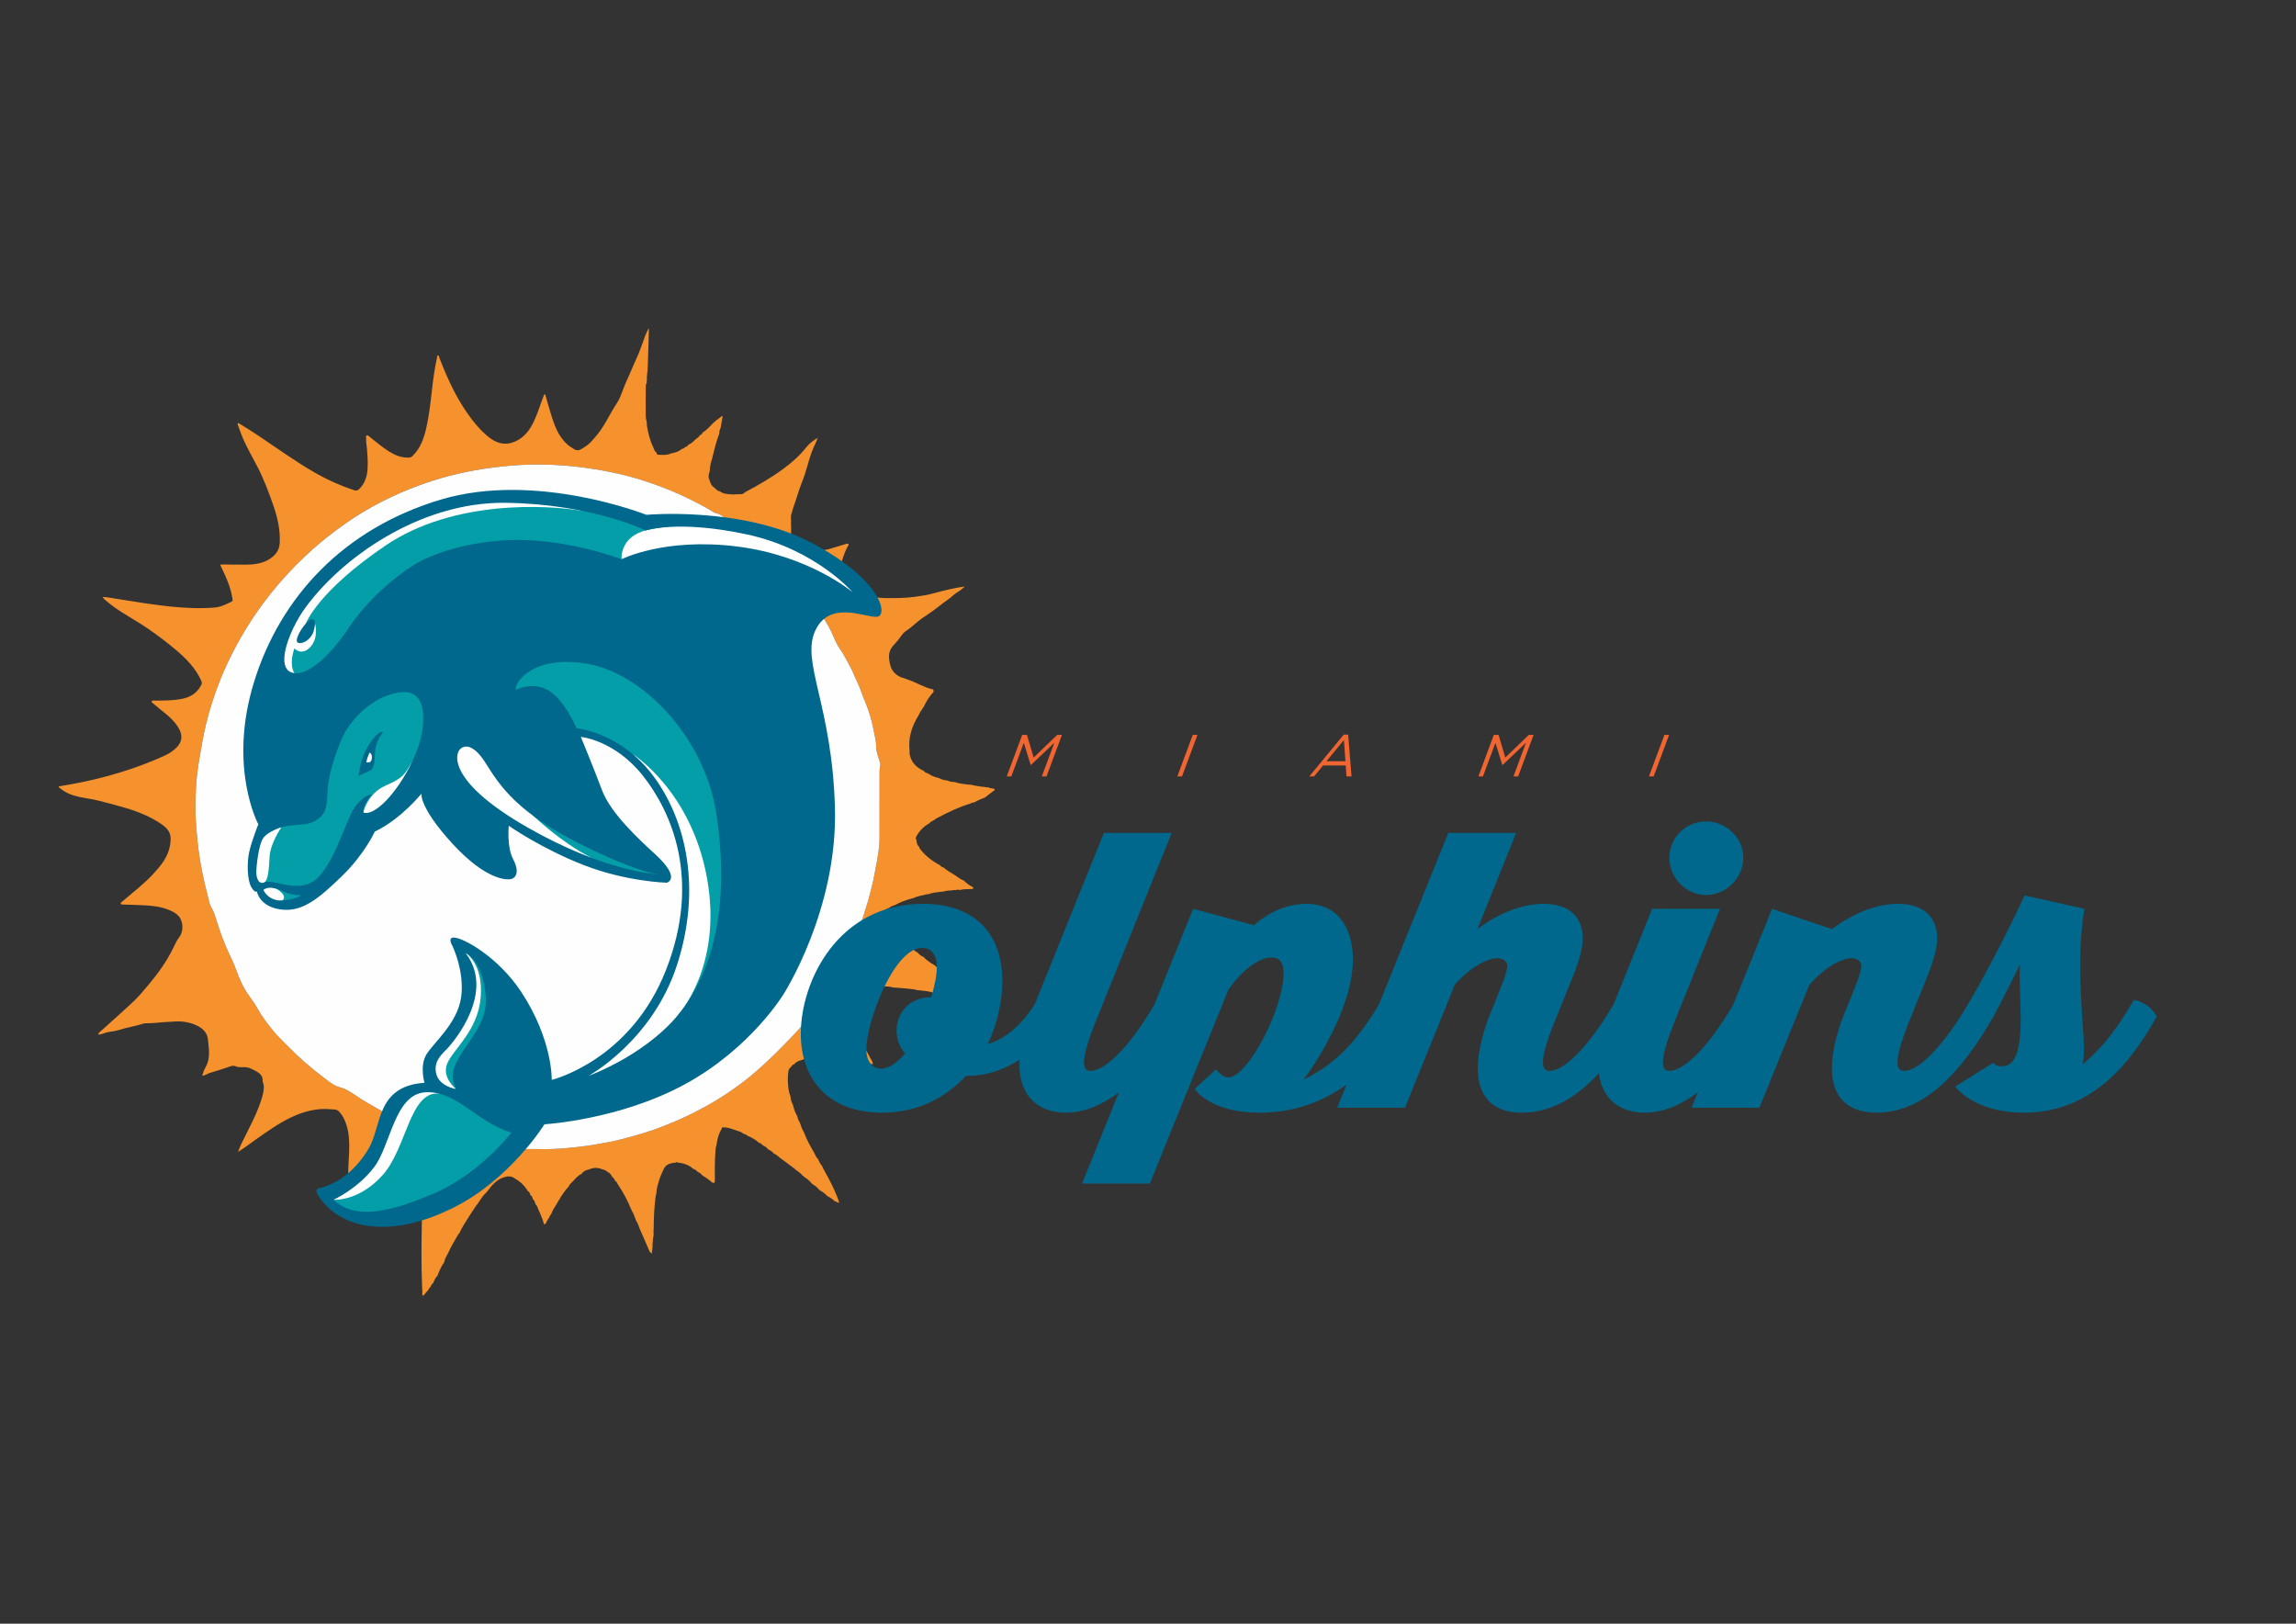<?xml version="1.0" encoding="utf-8"?>
<!-- Generator: Adobe Illustrator 16.0.0, SVG Export Plug-In . SVG Version: 6.00 Build 0)  -->
<!DOCTYPE svg PUBLIC "-//W3C//DTD SVG 1.1//EN" "http://www.w3.org/Graphics/SVG/1.1/DTD/svg11.dtd">
<svg version="1.1" id="Layer_2" xmlns="http://www.w3.org/2000/svg" xmlns:xlink="http://www.w3.org/1999/xlink" x="0px" y="0px"
	 width="841.89px" height="595.28px" viewBox="0 0 841.89 595.28" enable-background="new 0 0 841.89 595.28" xml:space="preserve">
<rect x="0" y="0" width="841.89" height="595.28" fill="#333333" stroke="none"/>
<g>
	<g>
		<path fill-rule="evenodd" clip-rule="evenodd" fill="#F5922D" d="M260.274,172.17c-0.014,0.188-0.028,0.376-0.042,0.564
			c-0.308,1.101-0.707,2.2-0.025,3.309c0.021,0.119,0.041,0.237,0.062,0.356c0.348,0.946,0.727,1.87,1.687,2.381
			c0.088,0.208,0.199,0.387,0.468,0.364c0.3,0.614,0.898,0.787,1.471,1c0,0,0.067-0.035,0.067-0.035
			c1.101,0.929,2.451,0.998,3.791,1.102c0.77,0.098,1.538,0.099,2.307,0c1.088-0.063,2.267,0.247,3.128-0.756
			c4.841-2.558,9.571-5.285,13.995-8.54c3.165-2.329,6.076-4.877,8.509-7.99c1.09-1.396,2.586-2.427,4.127-3.418
			c-0.278,0.727-0.491,1.488-0.848,2.174c-1.858,3.577-2.643,7.516-3.889,11.3c-0.778,2.364-1.821,4.646-2.512,7.033
			c-0.762,2.636-1.854,5.164-2.478,7.839c-0.162,0.697,0.008,1.407-0.028,2.107c-0.06,1.178,0.091,2.345,0.003,3.533
			c-0.172,2.346,1.006,4.03,3.041,5.13c0.369,0.199,0.807,0.278,0.64,0.872c-0.089,0.317,0.146,0.533,0.421,0.505
			c2.238-0.231,4.272,1.051,6.531,0.828c1.219-0.12,2.408-0.264,3.577-0.62c1.958-0.597,3.919-1.184,5.882-1.764
			c0.32-0.095,0.721-0.333,0.966,0.025c0.213,0.312-0.152,0.574-0.298,0.846c-0.87,1.637-1.476,3.371-2.066,5.129
			c-0.595,1.77-0.593,3.577-0.789,5.376c-0.043,0.406-0.016,0.835,0.059,1.239c0.59,3.167,3.512,5.991,6.666,6.745
			c1.647,0.395,3.213,0.536,4.911,0.326c1.595-0.198,3.247,0.105,4.876,0.13c3.673,0.056,7.333,0.045,10.996-0.466
			c2.376-0.332,4.758-0.662,7.043-1.324c2.09-0.605,4.189-1.122,6.312-1.569c1.614-0.34,3.23-0.675,4.943-0.847
			c-0.792,0.624-1.518,1.366-2.389,1.845c-1.396,0.769-2.418,1.985-3.719,2.861c-2.115,1.423-4.019,3.128-6.139,4.567
			c-2.155,1.462-4.36,2.895-6.313,4.657c-0.969,0.875-2.006,1.692-3.094,2.413c-1.42,0.94-2.052,2.519-3.182,3.689
			c-0.438,0.455-0.803,0.989-1.251,1.449c-1.444,1.48-1.913,3.244-1.637,5.291c0.234,1.738,0.54,3.371,1.835,4.724
			c0.923,0.965,1.938,1.655,3.215,1.967c0.655,0.16,1.259,0.461,1.888,0.668c3.087,1.017,5.845,2.868,9.062,3.546
			c0.337,0.249,0.303,0.586,0.224,0.935l0.012,0.063c-1.588,1.589-2.661,3.52-3.64,5.512c0,0-0.004,0.074-0.004,0.074
			c-0.227,0.088-0.361,0.245-0.369,0.497c-0.173,0.069-0.22,0.206-0.199,0.377c-0.688,0.616-0.916,1.513-1.377,2.267
			c-2.388,3.91-3.731,8.088-3.173,12.735c-0.092,0.195-0.084,0.389,0.011,0.58c-0.006,0.22-0.055,0.447-0.013,0.657
			c0.583,2.992,2.424,4.942,5.139,6.16c0,0,0.061-0.027,0.062-0.028c0.283,0.631,0.925,0.734,1.46,0.992
			c0.093,0.139,0.223,0.182,0.383,0.152c0.985,0.743,2.127,1.128,3.301,1.441c0.122,0.022,0.246,0.044,0.369,0.066
			c0.883,0.565,1.885,0.756,2.897,0.911c0.122,0.02,0.245,0.039,0.368,0.058c0.672,0.327,1.377,0.513,2.129,0.488
			c0.189,0.024,0.379,0.049,0.568,0.073c1.619,0.577,3.318,0.716,5.008,0.906c0.314,0.023,0.63,0.045,0.945,0.068
			c1.96,0.513,3.966,0.729,5.975,0.935c0.123,0.008,0.247,0.017,0.37,0.023c0.357,0.331,0.841,0.229,1.259,0.356
			c0.324,0.1,0.808,0.005,0.925,0.353c0.132,0.397-0.356,0.538-0.609,0.74c-0.978,0.783-1.977,1.537-2.968,2.303
			c0,0-0.004-0.006-0.003-0.006c-1.387,0.463-2.694,1.104-3.984,1.783c-0.123,0.027-0.248,0.055-0.371,0.082
			c-0.366-0.139-0.58,0.195-0.874,0.285c-4.068,1.231-7.893,3.031-11.633,5.022c-0.607,0.324-1.282,0.562-1.747,1.117
			c-0.163-0.023-0.296,0.018-0.384,0.167c-0.475,0.257-1.032,0.408-1.265,0.979c-0.094-0.075-0.173-0.053-0.244,0.035
			c-1.88,1.165-3.433,2.65-4.506,4.605c-0.153,0.094-0.189,0.229-0.138,0.395c-0.241,0.27-0.243,0.536,0.01,0.801
			c0.044,0.254,0.089,0.508,0.133,0.76c0.082,0.805,0.333,1.527,0.989,2.053l-0.023,0.063c-0.028,0.21,0.084,0.367,0.199,0.521
			c1.965,2.621,4.496,4.558,7.361,6.09c0,0,0.062-0.021,0.062-0.023c0.299,0.581,0.862,0.775,1.421,0.975l0.003-0.004
			c1.194,1.105,2.647,1.838,4.007,2.695c1.043,0.658,1.947,1.555,3.158,1.939l0.059-0.029c0.975,1.055,2.152,1.836,3.406,2.51
			c0,0,0.056-0.016,0.057-0.016c0.269,0.611-0.081,0.676-0.574,0.701c-1.438,0.074-2.894-0.018-4.308,0.355
			c-0.113,0.004-0.227,0.008-0.34,0.01c-0.27-0.217-0.539-0.236-0.806,0.006c-0.51-0.008-1.021-0.035-1.52,0.107
			c-1.108,0.064-2.228,0.055-3.289,0.455c-0.25,0.018-0.499,0.035-0.748,0.051c-1.628,0.199-3.271,0.326-4.822,0.922
			c-0.259-0.039-0.512-0.027-0.751,0.088c-1.703,0.383-3.432,0.668-5.023,1.436c-0.12,0.021-0.239,0.041-0.359,0.062
			c-2.146,0.59-4.234,1.328-6.172,2.445c-0.157-0.041-0.292-0.014-0.395,0.123c-0.568,0.172-1.138,0.34-1.544,0.816
			c-0.155-0.021-0.284,0.02-0.377,0.152c-0.49,0.191-1.208,0.217-0.776,1.074c0.009,0.379,0.019,0.758,0.027,1.135
			c0.082,1.898,0.455,3.701,1.71,5.215l-0.004,0.006c0.585,1.328,1.578,2.26,2.851,2.918c0.142,0.504,0.487,0.801,0.974,0.951
			l0.048-0.02l-0.047,0.016c0.068,0.346,0.297,0.521,0.626,0.59c0,0,0.056-0.01,0.057-0.01c0.605,0.869,1.399,1.512,2.363,1.945
			c0.018-0.016,0.034-0.033,0.051-0.049c-0.017,0.016-0.033,0.033-0.049,0.049c0.003,0.309,0.195,0.455,0.465,0.529
			c0,0,0.066,0.012,0.067,0.012c0.679,0.787,1.447,1.461,2.389,1.924c0.549,0.717,1.237,1.248,2.084,1.568
			c0,0,0.004-0.004,0.005-0.004c1.172,1.285,2.61,2.213,4.102,3.07c0,0,0.062-0.018,0.062-0.018c0.354,0.494,0.825,0.822,1.41,0.986
			c0,0,0.003-0.006,0.004-0.006c0.787,0.902,1.835,1.412,2.888,1.918c0,0,0.002-0.002,0.002-0.004
			c0.689,0.74,1.578,1.162,2.486,1.549l0.009-0.002c0.708,0.748,1.625,1.154,2.552,1.543c0,0,0.064-0.021,0.065-0.021
			c1.749,1.301,3.692,2.25,5.68,3.117c0.094,0.135,0.225,0.174,0.38,0.146c1.539,1.059,3.296,1.648,5.003,2.35
			c0.128,0.049,0.256,0.098,0.386,0.146c0.128,0.324,0.29,0.641,0.377,0.977c0.409,1.584,0.402,1.586-1.118,1.52
			c-0.304-0.115-0.614-0.154-0.936-0.086c-1.297-0.561-2.701-0.637-4.062-0.908c-0.185-0.02-0.368-0.037-0.553-0.055
			c-0.626-0.248-1.264-0.447-1.946-0.455c-0.189-0.031-0.378-0.061-0.567-0.092c-1.38-0.453-2.793-0.758-4.236-0.92
			c-0.185-0.023-0.368-0.047-0.553-0.068c-1.291-0.584-2.697-0.652-4.062-0.908c-0.186-0.016-0.371-0.033-0.557-0.049
			c-0.691-0.25-1.378-0.52-2.135-0.48c-0.314-0.029-0.628-0.059-0.942-0.088c-1.625-0.562-3.326-0.699-5.016-0.902
			c-0.254-0.016-0.508-0.027-0.763-0.041c-2.718-0.658-5.51-0.676-8.271-0.957c-0.25-0.01-0.5-0.02-0.749-0.031
			c-1.382-0.461-2.827-0.367-4.248-0.48c-1.538-0.137-3.075-0.129-4.612-0.006c-1.053,0.033-2.106,0.053-3.094,0.494
			c-0.122,0.01-0.244,0.02-0.367,0.031c-0.967,0.262-2.051,0.242-2.747,1.15c-0.072,0.023-0.096,0.072-0.073,0.146
			c-0.812,2.283-1.087,4.605-0.482,6.988c0.012,0.121,0.023,0.242,0.035,0.363c0.003,0.254-0.035,0.516,0.014,0.758
			c0.484,2.383,1.217,4.689,2.248,6.891c0.398,0.848,0.559,1.836,1.338,2.484l-0.032,0.062c0.321,1.051,0.759,2.041,1.563,2.824
			c0,0-0.038,0.064-0.037,0.064c0.031,0.154,0.028,0.326,0.099,0.461c0.632,1.182,1.317,2.34,1.903,3.545
			c0.365,0.748,1.03,1.387,0.965,2.318c-0.244-0.012-0.488-0.023-0.732-0.035c-1.435-0.533-2.951-0.672-4.444-0.918
			c-0.249-0.016-0.498-0.031-0.747-0.045c-0.872-0.336-1.776-0.494-2.712-0.469c-0.19-0.025-0.379-0.053-0.569-0.08
			c-0.075-0.053-0.146-0.146-0.227-0.156c-4.233-0.506-8.473-1.023-12.74-0.596c-1.203,0.121-2.505-0.031-3.592,0.736
			c-0.121,0.023-0.243,0.047-0.365,0.072c-1.075,0.271-2.061,0.699-2.769,1.605c0,0-0.005-0.004-0.004-0.004
			c-0.388,0.037-0.664,0.207-0.737,0.619l0.036,0.037c0,0-0.03-0.043-0.029-0.041c-0.242,0.02-0.373,0.148-0.388,0.393
			c0,0,0.004,0.002,0.005,0.002c-0.667,0.357-0.847,0.982-0.943,1.668c-0.188,1.334-0.245,2.68-0.153,4.016
			c0.115,1.676,0.226,3.369,0.913,4.945c0.017,0.121,0.032,0.244,0.048,0.365c0.121,1.025,0.415,1.998,0.915,2.904
			c0.029,0.121,0.058,0.242,0.086,0.363c0.306,1.295,0.771,2.525,1.449,3.672c0.029,0.123,0.059,0.244,0.087,0.365
			c0.176,0.699,0.416,1.371,0.879,1.941c-0.037,0.219,0.029,0.402,0.183,0.559c0.317,1.09,0.74,2.135,1.342,3.102
			c-0.032,0.16,0.012,0.291,0.149,0.385c0.894,2.498,2.259,4.76,3.563,7.047c0.447,0.779,0.643,1.744,1.466,2.289
			c-0.074,0.092-0.054,0.172,0.028,0.246c0.422,0.865,0.808,1.754,1.507,2.447c0,0-0.025,0.061-0.024,0.061
			c0.053,0.146,0.087,0.303,0.161,0.438c1.552,2.842,3.17,5.652,4.435,8.641c0.587,1.387,1.269,2.746,1.573,4.26
			c-0.635,0.045-0.937-0.539-1.469-0.545c0,0-0.062,0.025-0.063,0.025c-0.79-0.832-1.757-1.414-2.765-1.934l-0.004,0.002
			c-0.717-0.816-1.573-1.455-2.521-1.979c-0.038-0.154-0.128-0.207-0.278-0.133c-0.742-1.012-1.732-1.732-2.784-2.383
			c-0.005-0.066-0.041-0.102-0.106-0.107c-0.833-1.02-1.804-1.877-2.967-2.508l-0.049,0.021l0.052-0.014
			c-0.022-0.242-0.168-0.355-0.4-0.379l0.006,0.006c-0.699-0.885-1.575-1.559-2.539-2.127c0,0-0.065,0.004-0.065,0.006
			c-0.077-0.311-0.343-0.443-0.57-0.613c-1.808-1.352-3.606-2.713-5.428-4.045c-0.633-0.463-1.151-1.104-1.952-1.316l-0.003,0.002
			c-0.554-0.715-1.258-1.225-2.095-1.559c0,0-0.003,0.004-0.004,0.004c-0.488-0.736-1.216-1.162-1.993-1.521l-0.062,0.014
			c-0.318-0.545-0.829-0.816-1.409-0.988c0,0-0.005,0.004-0.005,0.006c-1.177-1.143-2.604-1.877-4.091-2.514l-0.064,0.027
			c-0.197-0.354-0.521-0.504-0.906-0.551c-0.148-0.152-0.324-0.232-0.54-0.215c-0.78-0.766-1.849-0.928-2.809-1.281
			c-1.467-0.545-2.953-1.08-4.557-1.082c-0.368-0.057-0.573,0.088-0.582,0.473c-1.067,1.787-1.661,3.727-1.88,5.787
			c-0.018,0.121-0.035,0.242-0.053,0.363c-0.321,0.676-0.336,1.41-0.389,2.133c-0.264,3.57-0.26,7.146-0.211,10.721
			c0.012,0.904-0.262,1.084-1.029,0.748l-0.062,0.055c0,0,0.065-0.051,0.064-0.051c-1.051-0.975-2.202-1.809-3.453-2.508
			l-0.055,0.039c0,0,0.054-0.037,0.053-0.037c-0.54-0.646-1.19-1.148-1.955-1.506l-0.005,0.006c-0.4-0.484-0.904-0.812-1.504-0.996
			l-0.002,0.004c-1.318-1.244-2.93-1.861-4.676-2.191c-0.312-0.027-0.626-0.059-0.939-0.086c-0.271-0.262-0.541-0.246-0.81,0.002
			c-0.313,0.027-0.628,0.055-0.941,0.082c-1.447,0.26-2.711,0.742-3.416,2.217c-0.635,1.324-1.239,2.66-1.673,4.059
			c-0.47,1.51-0.968,3.025-1.033,4.631c-0.024,0.248-0.048,0.496-0.072,0.744c-0.06,0.107-0.161,0.211-0.175,0.324
			c-0.503,3.986-0.753,7.986-0.742,12.004c-0.106,0.828-0.067,1.658-0.021,2.486c-0.375,1.779-0.394,3.59-0.485,5.393
			c-0.162,0.426-0.157,0.865-0.104,1.309c-0.406-0.016-0.56-0.428-0.89-0.564c0.034-0.156-0.004-0.287-0.133-0.389
			c-1.07-2.473-2.109-4.961-3.222-7.416c-0.559-1.234-0.841-2.598-1.672-3.711c0.038-0.158,0.006-0.295-0.123-0.402
			c-0.388-1.059-0.716-2.143-1.381-3.076c0.029-0.162-0.015-0.291-0.152-0.385c-1.329-3.383-3.091-6.535-5.078-9.564
			c-0.247-0.377-0.344-0.924-0.911-1.033l0.009-0.002c-0.132-0.607-0.492-1.055-0.986-1.406c0,0-0.012-0.076-0.013-0.076
			c-0.491-0.873-1.075-1.65-2.078-1.988l-0.003,0.008c-0.182-0.443-0.608-0.486-0.989-0.605c-0.111-0.129-0.251-0.154-0.409-0.109
			c-1.671-0.75-3.347-0.836-5.03-0.041c-0.119,0.025-0.237,0.053-0.356,0.078c-1.022,0.236-1.907,0.68-2.45,1.637l-0.056-0.02
			c-1.287,0.529-2.1,1.633-3.027,2.576c-0.659,0.672-1.449,1.277-1.712,2.262c-0.214-0.016-0.315,0.084-0.297,0.299
			c-0.322,0.119-0.473,0.41-0.664,0.662c-1.258,1.646-2.362,3.398-3.372,5.199c-0.678,1.211-1.574,2.312-1.96,3.68l0.027,0.062
			c-0.357,0.186-0.548,0.488-0.604,0.881c-0.133,0.094-0.179,0.221-0.157,0.379c-0.293,0.123-0.326,0.441-0.5,0.65
			c-0.488,0.58-0.506,1.496-1.316,1.842c-0.06-0.123-0.118-0.246-0.178-0.369c-0.553-1.879-1.343-3.668-2.123-5.459
			c-0.248-0.564-0.37-1.219-0.961-1.578c0,0,0.035-0.064,0.035-0.064c-0.186-0.697-0.394-1.383-0.998-1.857
			c0,0,0.034-0.064,0.033-0.064c-0.204-0.576-0.384-1.17-0.994-1.473l0.026-0.062c-0.099-0.648-0.447-1.125-1.004-1.459
			c0,0,0.001-0.068,0-0.068c-1.241-2.047-2.998-3.543-5.066-4.688c-0.453-0.25-0.931-0.564-1.512-0.434
			c-0.32-0.115-0.64-0.115-0.96-0.002c-3.432,0.609-5.441,3.072-7.367,5.646l0.021,0.049l-0.012-0.051
			c-1.435,1.27-2.423,2.885-3.44,4.479c0,0-0.008,0.066-0.008,0.066c-0.249,0.059-0.338,0.279-0.46,0.463
			c-1.073,1.627-2.202,3.221-3.197,4.893c-1.008,1.693-2.177,3.299-2.924,5.141c0,0,0.032,0.061,0.032,0.062
			c-0.369,0.176-0.534,0.533-0.72,0.855c-1.107,1.924-2.282,3.814-3.192,5.842c-0.569,1.268-1.448,2.4-1.687,3.812
			c0,0,0.029,0.064,0.03,0.066c-1.165,1.479-1.809,3.223-2.531,4.93c0,0,0.031,0.066,0.032,0.066
			c-0.781,0.645-1.068,1.596-1.526,2.441c-0.023,0.055-0.054,0.109-0.067,0.168c-0.005,0.021,0.032,0.051,0.051,0.078
			c-0.521,0.279-0.765,0.764-0.95,1.289l0.001,0.068c-0.481,0.365-0.811,0.834-0.988,1.41c0,0-0.039-0.012-0.039-0.014
			c-0.575,0.426-0.903,1.066-1.38,1.576c-0.124,0.133-0.24,0.354-0.458,0.287c-0.257-0.078-0.289-0.346-0.265-0.559
			c0.096-0.834-0.02-1.656-0.054-2.486c-0.318-7.811-0.261-15.627-0.109-23.434c0.094-4.836-0.079-9.66-0.185-14.482
			c-0.057-2.594-0.416-5.217-1.16-7.742c-0.249-0.844-0.664-1.602-1.306-2.207c-0.942-0.891-2.054-1.045-3.3-0.785
			c-3.447,0.721-6.639,2.096-9.703,3.775c-3.275,1.797-6.503,3.678-9.766,5.498c-1.423,0.793-1.482,0.703-1.54-0.971
			c-0.142-4.131,0.438-8.238,0.341-12.367c-0.071-3-0.497-5.92-1.748-8.676c-0.519-1.141-1.188-2.207-2.063-3.098
			c-0.777-0.789-1.905-0.656-2.891-0.752c-5.065-0.496-9.789,0.723-14.359,2.852c-4.576,2.135-8.653,5.039-12.752,7.924
			c-2.243,1.576-4.404,3.271-6.944,4.842c0.709-2.15,1.692-3.924,2.58-5.73c1.745-3.551,3.642-7.037,5.021-10.752
			c0.787-2.117,1.603-4.248,1.803-6.541c0.071-0.812,0.058-1.594-0.258-2.357c-0.061-0.145-0.126-0.309-0.118-0.461
			c0.158-2.848-2.127-3.543-4.027-4.562c-1.102-0.592-2.305-0.721-3.54-0.654c-0.838,0.045-1.664-0.016-2.451-0.35
			c-0.599-0.254-1.212-0.168-1.785,0.039c-2.465,0.893-4.981,1.619-7.485,2.391c-0.927,0.285-1.726,0.943-2.847,1.078
			c0.209-1.252,0.759-2.344,1.291-3.322c1.674-3.074,1.148-6.262,0.821-9.453c-0.073-0.715-0.139-1.455-0.443-2.15
			c-0.886-2.021-2.562-3.08-4.504-3.873c-1.315-0.539-2.683-0.84-4.074-1.035c-1.972-0.275-3.938,0.033-5.909,0.098
			c-2.558,0.086-5.089,0.525-7.653,0.49c-0.318-0.004-0.659-0.031-0.953,0.066c-3.131,1.025-6.411,1.48-9.544,2.502
			c-1.462,0.477-3.026,0.422-4.506,0.889c-0.865,0.271-1.718,0.703-2.746,0.693c0.295-0.887,1.04-1.303,1.627-1.838
			c2.602-2.367,5.209-4.732,7.839-7.07c2.174-1.936,4.311-3.885,6.237-6.092c4.596-5.266,8.968-10.666,11.984-17.031
			c0.611-1.289,1.188-2.561,2.097-3.721c1.603-2.049,1.485-5.672-0.199-7.643c-1.087-1.273-2.659-1.953-4.226-2.543
			c-2.822-1.064-5.781-1.334-8.752-1.492c-2.458-0.129-4.92-0.17-7.38-0.25c-0.349-0.012-0.782,0.043-0.914-0.354
			c-0.122-0.365,0.281-0.533,0.513-0.732c3.918-3.336,8.016-6.479,11.519-10.273c2.64-2.86,5.116-5.906,5.929-9.824
			c0.846-4.073,0.185-6.102-3.056-8.311c-4.062-2.767-8.551-4.579-13.229-5.95c-3.282-0.961-6.585-1.861-9.907-2.67
			c-2.201-0.534-4.46-0.822-6.68-1.285c-2.683-0.561-5.236-1.455-7.37-3.266c-0.181-0.153-0.469-0.227-0.52-0.637
			c1.812-0.319,3.622-0.632,5.43-0.957c5.858-1.054,11.626-2.49,17.312-4.233c5.466-1.675,10.819-3.673,16.022-6.045
			c1.718-0.783,3.321-1.799,4.642-3.19c1.857-1.957,2.09-4.237,0.819-6.606c-1.657-3.088-4.349-5.147-6.992-7.27
			c-0.921-0.741-1.826-1.502-2.725-2.269c-0.204-0.173-0.524-0.35-0.33-0.703c0.15-0.272,0.438-0.191,0.693-0.191
			c3.573-0.018,7.156,0.04,10.676-0.715c3.036-0.651,5.399-2.24,6.802-5.094c0.244-0.494,0.209-0.916-0.025-1.445
			c-2.127-4.787-5.733-8.348-9.65-11.628c-3.284-2.751-6.714-5.329-10.249-7.743c-2.795-1.91-5.754-3.577-8.624-5.378
			c-2.33-1.463-4.58-3.042-6.662-4.847c-0.344-0.298-0.769-0.565-0.933-1.144c1.846,0.038,3.549,0.467,5.273,0.707
			c4.111,0.573,8.19,1.351,12.309,1.896c2.502,0.331,5.004,0.676,7.515,0.928c5.316,0.533,10.648,0.784,15.981,0.336
			c2.198-0.185,4.16-1.221,6.133-2.138c0.403-0.187,0.424-0.491,0.358-0.95c-0.606-4.213-2.344-8.02-4.158-11.801
			c-0.429-0.895-0.446-0.911,0.581-0.903c2.882,0.021,5.765,0.112,8.646,0.074c2.999-0.039,5.956-0.416,8.548-2.096
			c2.149-1.392,3.579-3.14,3.704-5.969c0.217-4.906-0.889-9.515-2.496-14.054c-1.716-4.849-3.501-9.672-5.929-14.229
			c-1.622-3.044-3.296-6.06-4.744-9.196c-0.859-1.863-1.492-3.806-2.205-5.722c-0.068-0.185-0.148-0.386,0.007-0.54
			c0.227-0.225,0.401,0.01,0.583,0.118c2.528,1.5,4.991,3.105,7.436,4.736c6.559,4.377,12.945,9.017,19.779,12.974
			c4.742,2.746,9.706,4.99,14.915,6.695c0.716,0.235,1.233,0.108,1.794-0.448c2.002-1.986,2.854-4.456,3.043-7.168
			c0.236-3.383-0.11-6.752-0.488-10.113c-0.028-0.253-0.05-0.517-0.016-0.767c0.076-0.551-0.32-1.356,0.23-1.593
			c0.448-0.192,0.976,0.476,1.416,0.818c2.194,1.705,4.3,3.529,6.658,5.008c2.221,1.392,4.58,2.409,7.294,2.304
			c0.55-0.021,0.952-0.163,1.355-0.548c2.961-2.832,4.224-6.498,5.1-10.344c1.071-4.712,1.581-9.51,2.12-14.304
			c0.432-3.842,0.969-7.671,1.808-11.449c0.063-0.287-0.031-0.796,0.33-0.819c0.424-0.026,0.396,0.504,0.515,0.81
			c2.71,7.018,5.768,13.866,10.07,20.08c2.299,3.321,4.836,6.46,8,9.01c2.568,2.07,5.486,3.125,8.76,2.028
			c2.821-0.944,4.958-2.843,6.546-5.37c1.819-2.895,2.847-6.119,3.981-9.303c0.289-0.813,0.595-1.622,0.913-2.424
			c0.086-0.217,0.087-0.584,0.425-0.546c0.251,0.029,0.225,0.342,0.286,0.553c0.8,2.729,1.55,5.474,2.422,8.18
			c1.124,3.491,2.568,6.823,5.314,9.409c0.821,0.773,1.781,1.342,2.726,1.947c1.479,0.948,2.54-0.003,3.668-0.676
			c2.045-1.22,3.504-3.048,4.968-4.865c2.78-3.453,4.516-7.558,6.961-11.215c1.645-2.461,2.26-5.332,3.492-7.951
			c1.34-2.853,2.475-5.795,3.816-8.65c0.838-1.782,1.474-3.66,2.167-5.508c0.691-1.847,1.205-3.768,2.348-5.508
			c-0.145,4.879-0.263,9.694-0.446,14.507c-0.057,1.497-0.395,2.979-0.3,4.49c-0.112,0.375-0.077,0.756-0.037,1.136
			c-0.352,0.306-0.363,0.716-0.365,1.138c-0.016,3.124-0.066,6.249-0.042,9.372c0.009,1.256-0.044,2.535,0.401,3.751
			c0.01,0.186,0.02,0.371,0.029,0.556c0.001,0.252-0.035,0.51,0.006,0.755c0.444,2.668,1.065,5.289,2.246,7.742
			c0.375,0.78,0.47,1.74,1.344,2.221l-0.03,0.055c-0.032,0.389,0.187,0.661,0.527,0.676c1.609,0.072,3.239,0.263,4.77-0.474
			c0.124-0.024,0.248-0.048,0.372-0.071c1.319-0.274,2.6-0.637,3.601-1.619c0,0,0.065,0.031,0.064,0.03
			c0.399-0.097,0.812-0.169,1.005-0.608l-0.052-0.001c0,0,0.052,0.007,0.051,0.007c0.557-0.167,1.064-0.404,1.367-0.938
			c0,0,0.01,0.004,0.009,0.003c1.005-0.452,1.82-1.144,2.526-1.977l0.046,0.014l0.031-0.037c0.598-0.428,1.232-0.815,1.587-1.499
			l-0.037-0.052l0.039,0.05c0.502-0.133,0.801-0.474,0.966-0.951l-0.03-0.053c0,0,0.032,0.054,0.032,0.053
			c1.671-0.987,2.86-2.502,4.207-3.844c0.209-0.016,0.368-0.091,0.382-0.331c0.209-0.075,0.407-0.161,0.423-0.427
			c0,0,0.004,0.007,0.003,0.007c0.933-0.192,1.305-1.303,2.354-1.42c-0.23,1.296-0.456,2.57-0.683,3.843
			c-0.017,0.122-0.034,0.243-0.051,0.365c-0.279,0.618-0.524,1.244-0.503,1.94c-0.023,0.122-0.047,0.244-0.07,0.365
			c-0.998,2.692-1.721,5.464-2.372,8.255c-0.154,0.175-0.165,0.378-0.116,0.593C260.691,169.299,260.38,170.713,260.274,172.17z
			 M197.943,421.269c2.97,0.078,6.577-0.039,10.176-0.402c1.207-0.123,2.418-0.217,3.622-0.359c2.655-0.318,5.309-0.641,7.936-1.164
			c2.121-0.424,4.28-0.695,6.374-1.227c2.271-0.578,4.547-1.15,6.805-1.793c2.353-0.668,4.709-1.355,6.994-2.186
			c2.88-1.047,5.736-2.18,8.558-3.402c4.237-1.834,8.329-3.941,12.323-6.23c3.477-1.99,6.814-4.225,10.061-6.576
			c4.82-3.494,9.21-7.5,13.472-11.641c1.992-1.936,3.898-3.963,5.839-5.951c4.416-4.521,8.344-9.42,11.848-14.66
			c3.156-4.719,5.978-9.637,8.46-14.752c1.89-3.893,3.559-7.875,5.072-11.928c0.824-2.201,1.496-4.451,2.209-6.689
			c0.881-2.766,1.547-5.586,2.254-8.395c0.488-1.938,0.779-3.928,1.174-5.89c0.731-3.634,1.386-7.277,1.387-11.003
			c0.001-7.465-0.005-14.928,0.006-22.391c0.001-1.308-0.049-2.623,0.236-3.916c0.112-0.511-0.006-0.966-0.166-1.477
			c-0.505-1.611-1.146-3.192-1.286-4.904c-0.071-0.86-0.005-1.722-0.163-2.584c-0.426-2.324-0.858-4.643-1.424-6.94
			c-0.704-2.862-1.664-5.655-2.817-8.333c-0.897-2.082-1.497-4.272-2.51-6.306c-0.967-1.941-1.667-4.024-2.726-5.909
			c-1.199-2.135-2.253-4.352-3.688-6.369c-1.331-1.871-2.117-4.071-3.088-6.157c-1.102-2.37-2.607-4.533-3.867-6.828
			c-0.622-1.134-1.083-2.384-2.019-3.356c-0.907-0.943-1.611-2.061-2.418-3.089c-0.942-1.202-1.704-2.534-2.837-3.607
			c-1.318-1.25-2.581-2.58-3.719-3.995c-1.599-1.986-3.479-3.657-5.46-5.214c-2.189-1.721-4.281-3.551-6.276-5.481
			c-2.413-2.334-4.829-4.61-7.806-6.271c-1.396-0.778-2.872-1.616-3.901-2.91c-1.11-1.396-2.319-2.554-4.157-2.87
			c-0.302-0.052-0.59-0.244-0.86-0.41c-2.975-1.821-6.06-3.436-9.188-4.968c-4.248-2.082-8.633-3.845-13.093-5.417
			c-4.012-1.415-8.097-2.612-12.238-3.564c-3.729-0.857-7.497-1.55-11.296-2.098c-4.211-0.608-8.438-1.016-12.674-1.219
			c-5.434-0.259-10.877-0.175-16.303,0.324c-4.263,0.393-8.505,0.911-12.723,1.677c-4.157,0.755-8.272,1.687-12.321,2.864
			c-3.797,1.104-7.535,2.405-11.224,3.857c-4.609,1.812-9.065,3.937-13.408,6.29c-4.776,2.587-9.303,5.578-13.667,8.823
			c-4.086,3.038-8.012,6.263-11.689,9.776c-4.515,4.313-8.785,8.858-12.656,13.774c-4.637,5.889-8.774,12.1-12.337,18.693
			c-2.249,4.161-4.274,8.428-6.028,12.822c-2.138,5.354-3.894,10.828-5.242,16.435c-1.063,4.418-1.766,8.902-2.536,13.375
			c-0.766,4.451-1.115,8.94-1.238,13.442c-0.097,3.545-0.018,7.089,0.261,10.638c0.271,3.442,0.594,6.876,1.103,10.286
			c0.732,4.902,1.752,9.75,3.021,14.541c0.417,1.574,0.597,3.264,1.423,4.662c0.896,1.518,1.4,3.154,1.893,4.789
			c1.219,4.051,2.708,7.988,4.457,11.834c0.913,2.008,1.954,3.977,2.666,6.055c1.211,3.535,2.76,6.863,4.943,9.9
			c1.043,1.453,2.114,2.906,2.961,4.473c1.546,2.859,3.542,5.379,5.554,7.898c1.581,1.98,3.396,3.734,5.181,5.521
			c2.208,2.211,4.459,4.379,6.814,6.428c2.165,1.885,4.39,3.705,6.684,5.428c1.596,1.201,3.139,2.51,5.04,3.27
			c1.03,0.41,2.136,0.566,3.135,1.098c2.231,1.186,4.238,2.719,6.397,4.02c3.08,1.852,6.183,3.652,9.385,5.285
			c2.775,1.412,5.618,2.678,8.51,3.828c2.332,0.926,4.669,1.844,7.045,2.643c2.012,0.68,4.075,1.211,6.128,1.76
			c2.305,0.617,4.61,1.246,6.942,1.744c2.148,0.459,4.336,0.734,6.501,1.119c3.584,0.635,7.208,0.938,10.828,1.26
			C191.474,421.327,194.388,421.276,197.943,421.269z"/>
		<path fill-rule="evenodd" clip-rule="evenodd" fill="#FEFEFE" d="M197.943,421.269c-3.555,0.008-6.469,0.059-9.373-0.199
			c-3.62-0.322-7.243-0.625-10.828-1.26c-2.166-0.385-4.353-0.66-6.501-1.119c-2.333-0.498-4.637-1.127-6.942-1.744
			c-2.053-0.549-4.116-1.08-6.128-1.76c-2.376-0.799-4.713-1.717-7.045-2.643c-2.892-1.15-5.735-2.416-8.51-3.828
			c-3.203-1.633-6.306-3.434-9.385-5.285c-2.159-1.301-4.167-2.834-6.397-4.02c-1-0.531-2.105-0.688-3.135-1.098
			c-1.901-0.76-3.443-2.068-5.04-3.27c-2.293-1.723-4.519-3.543-6.684-5.428c-2.355-2.049-4.606-4.217-6.814-6.428
			c-1.785-1.787-3.6-3.541-5.181-5.521c-2.012-2.52-4.008-5.039-5.554-7.898c-0.847-1.566-1.917-3.02-2.961-4.473
			c-2.184-3.037-3.732-6.365-4.943-9.9c-0.712-2.078-1.753-4.047-2.666-6.055c-1.748-3.846-3.237-7.783-4.457-11.834
			c-0.493-1.635-0.997-3.271-1.893-4.789c-0.826-1.398-1.006-3.088-1.423-4.662c-1.27-4.791-2.289-9.639-3.021-14.541
			c-0.509-3.41-0.832-6.844-1.103-10.286c-0.279-3.549-0.358-7.093-0.261-10.638c0.123-4.502,0.472-8.991,1.238-13.442
			c0.77-4.473,1.473-8.956,2.536-13.375c1.349-5.607,3.104-11.08,5.242-16.435c1.754-4.395,3.779-8.661,6.028-12.822
			c3.563-6.593,7.7-12.804,12.337-18.693c3.871-4.916,8.141-9.46,12.656-13.774c3.677-3.513,7.603-6.739,11.689-9.776
			c4.365-3.245,8.892-6.235,13.667-8.823c4.343-2.354,8.799-4.478,13.408-6.29c3.689-1.452,7.427-2.753,11.224-3.857
			c4.049-1.177,8.164-2.108,12.321-2.864c4.217-0.766,8.46-1.285,12.723-1.677c5.425-0.499,10.869-0.583,16.303-0.324
			c4.235,0.203,8.463,0.611,12.674,1.219c3.799,0.548,7.566,1.24,11.296,2.098c4.142,0.952,8.227,2.15,12.238,3.564
			c4.46,1.572,8.845,3.335,13.093,5.417c3.129,1.532,6.214,3.147,9.188,4.968c0.271,0.166,0.559,0.358,0.86,0.41
			c1.838,0.316,3.047,1.474,4.157,2.87c1.029,1.293,2.505,2.131,3.901,2.91c2.977,1.661,5.393,3.936,7.806,6.271
			c1.995,1.93,4.087,3.76,6.276,5.481c1.98,1.557,3.861,3.229,5.46,5.214c1.138,1.415,2.4,2.745,3.719,3.995
			c1.133,1.073,1.895,2.405,2.837,3.607c0.807,1.028,1.511,2.146,2.418,3.089c0.936,0.973,1.396,2.222,2.019,3.356
			c1.26,2.295,2.766,4.458,3.867,6.828c0.971,2.086,1.757,4.286,3.088,6.157c1.436,2.018,2.489,4.234,3.688,6.369
			c1.059,1.885,1.759,3.968,2.726,5.909c1.013,2.034,1.612,4.224,2.51,6.306c1.153,2.677,2.113,5.471,2.817,8.333
			c0.565,2.298,0.998,4.617,1.424,6.94c0.158,0.863,0.092,1.724,0.163,2.584c0.141,1.712,0.781,3.292,1.286,4.904
			c0.16,0.511,0.278,0.966,0.166,1.477c-0.285,1.293-0.235,2.608-0.236,3.916c-0.011,7.462-0.005,14.926-0.006,22.391
			c-0.001,3.726-0.655,7.369-1.387,11.003c-0.395,1.962-0.686,3.952-1.174,5.89c-0.707,2.809-1.373,5.629-2.254,8.395
			c-0.713,2.238-1.385,4.488-2.209,6.689c-1.514,4.053-3.183,8.035-5.072,11.928c-2.482,5.115-5.304,10.033-8.46,14.752
			c-3.504,5.24-7.432,10.139-11.848,14.66c-1.94,1.988-3.847,4.016-5.839,5.951c-4.262,4.141-8.651,8.146-13.472,11.641
			c-3.246,2.352-6.584,4.586-10.061,6.576c-3.994,2.289-8.086,4.396-12.323,6.23c-2.821,1.223-5.678,2.355-8.558,3.402
			c-2.285,0.83-4.642,1.518-6.994,2.186c-2.258,0.643-4.533,1.215-6.805,1.793c-2.094,0.531-4.253,0.803-6.374,1.227
			c-2.627,0.523-5.28,0.846-7.936,1.164c-1.204,0.143-2.415,0.236-3.622,0.359C204.521,421.229,200.913,421.347,197.943,421.269z"/>
	</g>
	<g>
		<path fill="#039EA8" d="M140.158,448.659c-7.754,0-14.383-2.375-19.17-6.865c-1.917-1.879-3.634-4.172-3.8-5.041
			c7.426-1.684,14.355-7.215,19.02-15.182c1.371-2.342,2.165-5.059,3.006-7.934c2.214-7.566,4.305-14.713,16.513-15.535l1.416-0.096
			l-0.405-1.361c-0.017-0.055-1.628-5.602,0.499-9.324c0.655-1.146,1.909-2.613,3.361-4.312c3.61-4.223,8.555-10.008,9.59-17.109
			c1.436-9.844-3.113-19.287-3.307-19.684l-0.025-0.051l-0.03-0.051c-0.248-0.402-0.465-0.947-0.511-1.254
			c0.023-0.002,0.05-0.002,0.08-0.002c2.834,0.014,15.387,6.691,23.748,19.367c11.322,17.164,11.03,31.5,11.026,31.645l-0.046,1.484
			l1.445-0.348c0.294-0.07,29.561-7.467,42.704-41c14.568-37.164-1.238-63.013-8.711-72.402
			c-10.594-13.31-22.96-14.527-23.481-14.573l-1.863-0.162l0.716,1.728c0.046,0.109,4.567,11.025,7.728,19.451
			c3.321,8.859,14.031,18.665,19.785,23.932c5.535,5.068,5.57,7.254,5.449,7.803c-0.089,0.402-0.387,0.604-0.562,0.691
			c-1.87-0.074-15.526-0.791-29.871-6.384c-15.43-6.015-27.14-14.204-27.256-14.286l-1.583-1.115l-0.2,1.926
			c-0.034,0.328-0.807,8.096,1.727,12.904c1.443,2.74,1.255,4.154,1.015,4.754c-0.218,0.543-0.612,0.773-0.903,0.869
			c-0.053,0.02-0.346,0.105-0.947,0.105c-1.849,0-8.718-0.908-19.483-12.61c-11.487-12.486-11.193-17.465-11.188-17.515l0.33-3.738
			l-2.342,2.892c-0.073,0.091-7.433,9.197-16.684,13.565l-0.377,0.179l-0.172,0.381c-0.036,0.08-3.761,8.187-11.769,15.936
			c-7.318,7.084-13.01,12.098-19.62,12.098c-0.612,0-1.239-0.043-1.865-0.127c-6.992-0.932-7.807-5.523-7.838-5.719l-0.469-2.926
			l-1.163,1.795c-0.137-0.168-0.312-0.41-0.524-0.76c-1.251-2.047-1.58-8.043-0.663-12.105c0.903-4,3.26-9.914,3.284-9.973
			l0.196-0.491l-0.25-0.468c-3.794-7.079-8.994-26.887-1.517-51.187c10.06-32.694,34.155-56.223,67.849-66.253
			c7.735-2.303,16.382-3.47,25.7-3.47c25.765,0,48.613,8.953,48.84,9.043l0.252,0.1l0.27-0.024c0.036-0.003,3.634-0.324,9.252-0.324
			c11.581,0,33.603,1.378,50.98,10.607c21.63,11.486,25.165,21.486,24.698,24.083c-0.125,0.694-0.438,0.736-0.557,0.752
			c-0.106,0.014-0.224,0.02-0.35,0.02c-0.866,0-2.183-0.275-3.707-0.593c-2.205-0.46-4.949-1.034-7.696-1.034
			c-5.581,0-9.557,2.464-11.817,7.325c-2.863,6.157-1.247,13.132,1.201,23.691c2.269,9.787,5.376,23.189,5.901,41.691
			c1.045,36.836-18.574,67.655-18.773,67.961c-0.135,0.221-12.171,19.684-35.629,32.455c-23.515,12.803-50.775,14.531-51.048,14.547
			l-0.588,0.035l-0.312,0.5c-0.123,0.201-12.635,20.141-33.174,30.281C156.367,446.374,147.844,448.659,140.158,448.659z"/>
		<g>
			<path fill="#FFFFFF" d="M103.192,303.267c0,0-4.071,5.873-4.338,10.812c-0.267,4.938-0.534,8.408-1.869,9.41
				c-1.335,1-3.604-1.402-3.604-1.402v-7.382l2.937-8.769l1.969-2.002L103.192,303.267z"/>
			<path fill="#FFFFFF" d="M101.234,325.782c0,0,4.442,2.412,2.358,4.314c-2.083,1.902-6.046,0-6.046,0l-1.496-4.314l0.801-1.293
				L101.234,325.782z"/>
			<path fill="#FFFFFF" d="M133.225,297.86c0,0,1.441-6.872,8.076-9.811c6.635-2.938,6.86-3.903,9.57-8.292
				c2.71-4.388,1.642,4.888,1.642,4.888l-8.142,9.411l-6.407,3.804l-4.739,2.07V297.86z"/>
			<path fill="#FFFFFF" d="M195.818,299.318c0,0,9.703,9.365,20.92,15.107l-2.423,0.279l-19.489-9.036l-12.146-7.075l-17.353-16.552
				v-9.343l6.541-1.869l11.212,12.948L195.818,299.318z"/>
			<path fill="#FFFFFF" d="M107.945,246.771c0,0-2.137-2.759,0-9.044c0,0,2.655,2.936,5.858-0.534s1.704-8.642,1.704-8.642h-3.345
				c0,0,4.287-11.711,29.271-28.599c24.984-16.888,59.703-14.882,72.432-12.58l-8.494-2.771l-27.364-1.735l-21.223,4.805
				l-17.886,8.676l-14.283,10.412l-11.079,11.212l-9.344,15.884l-2.402,11.613l2.669,3.471L107.945,246.771z"/>
			<path fill="#FFFFFF" d="M227.93,205.024c0,0-0.896-8.394,9.497-10.737c10.393-2.344,25.476-2.344,25.476-2.344l28.966,7.875
				l22.024,15.083v5.339l-48.722-18.821L227.93,205.024z"/>
			<path fill="#FFFFFF" d="M122.303,439.851c0,0,9.254,0.768,18.064-9.109s9.835-30.689,20.535-29.828l0.956-1.539l-11.079,1.467
				l-5.473,5.072l-7.875,18.154l-12.146,12.014L122.303,439.851z"/>
			<path fill="#FFFFFF" d="M167.196,399.239c0,0-5.34-4.137-3.204-9.344c2.136-5.205,11.346-12.012,12.28-24.426
				s-5.606-16.15-5.606-16.15l1.469,14.549l-5.74,15.482l-7.875,9.344v7.074l7.608,5.207L167.196,399.239z"/>
			<path fill="#FFFFFF" d="M232.059,276.526c0,0,21.501,13.391,27.24,45.693c5.738,32.303-10.702,49.924-10.702,49.924
				l-8.119,11.611l-25.494,13.482l-1.068-4.004l16.552-12.148l12.68-17.885l5.606-14.816l2.804-15.084l-1.735-24.694l-8.276-19.756
				L232.059,276.526z"/>
		</g>
		<g>
			<path fill="#00688C" d="M131.523,284.646c0,0,0.3-6.407,3.904-11.913c3.604-5.506,5.005-4.305,5.005-4.305
				s-2.703,3.204-2.903,7.108s-0.3,6.006-1.551,6.807C134.727,283.144,132.124,283.945,131.523,284.646z"/>
			<path fill="#00688C" d="M297.875,199.151c-25.638-13.615-60.867-10.412-60.867-10.412s-40.312-16.018-75.284-5.606
				c-35.683,10.623-58.999,35.772-68.609,67.007c-9.611,31.234,1.602,52.058,1.602,52.058s-2.403,6.008-3.337,10.146
				s-0.667,10.544,0.801,12.948c1.435,2.348,2.002,1.467,2.002,1.467s0.801,5.607,8.81,6.676s14.149-4.273,22.425-12.281
				c8.276-8.01,12.013-16.285,12.013-16.285c9.611-4.538,17.086-13.881,17.086-13.881s-0.801,5.071,11.479,18.42
				c12.28,13.348,20.022,13.348,21.624,12.814c1.602-0.535,2.937-2.67,0.534-7.23c-2.403-4.56-1.602-12.258-1.602-12.258
				s11.746,8.275,27.497,14.416c15.752,6.141,30.475,6.467,30.475,6.467s5.499-1.49-4.312-10.472
				c-5.844-5.351-16.285-14.951-19.489-23.493c-3.203-8.543-7.741-19.488-7.741-19.488s12.28,1.068,22.691,14.149
				c10.412,13.081,21.624,37.91,8.543,71.279c-13.08,33.371-41.913,40.312-41.913,40.312s0.438-14.641-11.212-32.303
				c-8.409-12.748-21.255-19.861-24.683-19.877c-2.414-0.012-0.545,2.99-0.545,2.99s4.605,9.412,3.204,19.021
				c-1.401,9.611-10.412,16.818-12.814,21.023c-2.402,4.205-0.601,10.211-0.601,10.211c-17.82,1.201-15.617,15.818-20.422,24.027
				c-4.806,8.209-11.677,13.17-18.354,14.664c-3.069,0.686,3.338,6.959,3.338,6.959c8.81,8.266,24.694,10.68,45.784,0.268
				s33.637-30.701,33.637-30.701s27.497-1.602,51.524-14.682c24.026-13.082,36.039-32.836,36.039-32.836
				s20.022-30.969,18.955-68.611c-1.067-37.642-12.548-53.392-7.208-64.872s18.687-4.539,22.691-5.072
				S323.512,212.766,297.875,199.151z M164.26,384.157c1.963-2.133,17.619-20.422,6.407-34.838c0,0,6.541,2.535,7.475,16.551
				c0.935,14.016-16.819,22.691-10.945,33.369c0,0-6.407-0.934-7.342-6.006C159.032,388.763,162.269,386.319,164.26,384.157z
				 M159.054,437.55c-17.085,7.342-29.232,9.477-36.751,2.301c0,0,8.72-3.902,14.86-11.912c6.141-8.008,7.476-26.963,18.955-27.496
				c11.479-0.535,18.42,10.811,31.368,14.816C187.485,415.259,176.14,430.208,159.054,437.55z M103.592,330.097
				c-5.206,0.4-7.008-3.805-7.008-3.805s1.802-2.203,7.479,0.588c2.894,1.422,6.336,1.328,6.336,1.328
				S108.798,329.696,103.592,330.097z M154.849,267.827c-1.201,8.409-7.408,19.622-13.214,25.628
				c-5.807,6.006-8.41,4.404-8.41,4.404c-0.4-2.803,3.204-6.607,3.204-6.607s-2.603-0.199-6.007,4.205
				c-3.403,4.405-6.607,18.02-13.214,25.629c-6.607,7.607-16.89,0.838-20.222,2.402c-2.403,1.129-2.993-2.195-3.003-3.604
				c-0.017-2.203,0.801-9.812,2.402-12.414c1.602-2.604,6.808-4.205,6.808-4.205c7.008-1.602,9.611-0.2,13.415-3.004
				c3.804-2.803,3.204-6.807,3.604-11.813c0.4-5.005,3.804-16.018,6.808-20.823c3.003-4.806,9.41-11.813,18.42-13.615
				C154.449,252.209,156.05,259.417,154.849,267.827z M214.315,310.208c19.39,9.484,26.346,10.33,27.463,10.404
				c0.104,0.005,0.167,0.008,0.167,0.008s-0.054,0-0.167-0.008c-1.87-0.094-20.443-1.393-48.02-17.078
				c-29.099-16.553-27.364-27.053-24.809-29.1c2.039-1.633,5.32-0.782,9.227,5.473C183.357,288.2,189.802,298.216,214.315,310.208z
				 M251.156,368.806c-12.146,17.354-35.373,25.629-35.373,25.629s23.359-12.682,32.437-40.578s3.471-52.992-8.543-69.211
				c-12.014-16.218-28.298-17.687-28.298-17.687s-4.539-10.812-10.545-14.015c-6.007-3.204-11.747,0-11.747,0
				c-0.267-3.471,7.342-13.081,26.83-9.477c19.487,3.604,42.313,26.295,46.718,54.727
				C267.04,326.626,263.482,351.196,251.156,368.806z M270.243,200.352c-26.696-3.337-42.313,4.672-42.313,4.672
				s-20.478-7.814-40.96-7.022c-15.903,0.615-28.296,4.99-34.59,8.757c-6.405,3.833-17.219,12.414-24.561,23.493
				s-14.549,16.285-18.554,16.552s-6.141-2.403-4.405-9.344c1.736-6.941,6.273-13.481,6.273-13.481
				c13.214-18.955,42.581-40.044,74.216-39.644c31.636,0.4,51.391,10.145,51.391,10.145s12.013-4.004,37.241,1.468
				c25.228,5.473,38.709,21.224,38.709,21.224S296.94,203.689,270.243,200.352z"/>
			<path fill="#00688C" d="M110.733,230.386c0,0-3.337,4.938-1.201,5.339s4.856-1.987,5.471-4.326
				c0.441-1.681,1.128-4.46-0.666-4.35C112.903,227.136,110.733,230.386,110.733,230.386z"/>
		</g>
		<path fill="#FFFFFF" d="M135.528,275.936c0,0-0.801,1.401-1.201,3.504c0,0,1.727,0.65,2.002-1.251
			C136.604,276.286,135.528,275.936,135.528,275.936z"/>
	</g>
</g>
<g>
	<path fill="#00688C" d="M625.607,328.127c7.307,0,13.627-6.321,13.627-13.627c0-7.445-6.32-13.346-13.627-13.346
		c-7.445,0-13.486,5.9-13.486,13.346C612.121,321.806,618.162,328.127,625.607,328.127z"/>
	<path fill="#00688C" d="M782.393,366.621c-6.322,10.959-11.24,17.139-18.686,23.602c0.141-1.123,0.422-2.389,0.422-6.322
		c-0.141-8.99-3.09-30.906,0.141-50.715l-21.916-4.918c-5.338,11.801-14.471,29.222-19.809,38.354l0,0c-0.001,0-0.001,0-0.001,0
		c-10.257,17.701-19.247,25.99-24.306,25.99c-2.527,0-4.635-1.967,1.688-17.842l6.18-15.313c2.951-7.306,4.215-11.66,4.215-15.454
		c0-7.445-4.635-12.643-14.328-12.643c-14.049,0-25.711,10.676-24.305,9.271l-21.916-7.445l-14.249,35.214
		c-9.696,16.46-18.384,24.212-23.401,24.212c-2.248,0-4.637-1.686,1.826-17.842l16.719-41.584h-24.867l-14.055,34.882
		c-9.773,16.688-18.545,24.544-23.596,24.544c-2.389,0-4.637-1.967,1.826-17.842l6.182-15.313c2.949-7.306,4.215-11.66,4.215-15.454
		c0-7.445-4.637-12.643-14.33-12.643c-13.064,0-24.305,9.271-24.305,9.271l14.189-35.262h-24.865l-25.457,62.939
		c-9.246,15.366-17.076,22.247-27.648,27.533c3.934-5.057,18.123-26.271,18.123-44.112c0-10.115-4.496-20.37-17.141-20.37
		c-11.238,0-19.105,7.867-19.105,7.867l-22.338-6.041l-14.23,35.184c-9.703,16.48-18.397,24.242-23.418,24.242
		c-2.248,0-4.636-1.686,1.826-17.842l27.958-69.4h-24.867l-25.239,62.567c-4.918,7.945-10.934,12.976-17.329,14.841
		c3.652-7.727,5.338-15.875,5.338-23.181c0-17.14-9.975-28.237-29.081-28.237c-31.329,0-44.815,28.519-44.815,47.625
		c0,16.717,10.115,28.939,29.783,28.939c13.206,0,23.461-5.619,30.767-13.486c7.06,0.139,13.776-2.113,19.649-5.925
		c-0.725,13.409,7.11,19.411,16.877,19.411c6.918,0,13.499-2.845,19.583-7.496l-13.544,33.486h24.866l28.801-71.086
		c4.355-6.182,10.535-11.801,15.875-11.801c2.949,0,4.355,1.826,4.355,5.9c0,12.644-13.066,38.072-20.23,38.072
		c-2.389,0-4.496-2.951-4.496-2.951l-7.867,7.166c0,0,5.338,8.709,23.883,8.709c12.647,0,23.148-4.017,31.813-10.317l-3.435,8.491
		h24.865l18.264-45.096c5.76-6.604,12.223-9.693,15.455-9.693c2.246,0,3.793,1.123,3.793,2.949c0,2.107-2.107,7.025-4.918,14.189
		l-0.982,2.248c-9.693,24.445-4.496,37.229,11.238,37.229c10.84,0,20.096-5.621,28.232-14.421
		c1.257,9.915,8.265,14.421,16.725,14.421c6.912,0,13.486-2.839,19.566-7.483l-2.289,5.657h24.867l18.264-44.955
		c5.76-6.744,12.223-9.834,15.453-9.834c2.107,0,3.652,1.123,3.652,2.949c0,2.107-2.248,7.587-4.916,14.189l-0.984,2.248
		c-9.975,25.146-3.934,37.229,11.52,37.229c17.982,0,31.611-15.734,42.85-35.262l0,0c0,0,0.001,0,0.002,0
		c2.527-4.496,6.041-11.801,9.693-18.966c-0.281,5.76,0.281,13.908,0.281,19.81c0,13.627-2.811,17.42-6.885,17.42
		c-1.686,0-2.389-0.422-3.23-1.266l-13.898,8.705c0.292,0.247,6.814,9.559,25.277,9.559c23.742,0,38.354-16.717,48.609-35.262
		C789.557,369.853,785.623,366.902,782.393,366.621z M341.402,365.638c-7.586-0.141-12.644,5.479-12.644,12.081
		c0,3.373,1.124,6.182,3.091,8.43c-2.669,3.373-5.76,5.619-8.851,5.619c-3.231,0-5.338-2.809-5.338-7.164
		c0-9.412,9.834-37.089,20.511-37.089c2.81,0,5.338,1.967,5.338,7.024C343.509,357.35,342.807,361.283,341.402,365.638z"/>
	<path fill="#00688C" d="M716.926,398.371l0.01-0.006C716.925,398.356,716.921,398.356,716.926,398.371z"/>
</g>
<g>
	<path fill="#F16530" d="M374.817,269.419h1.74l2.457,8.31l8.641-8.31h1.74l-5.666,15.226h-1.719l4.589-12.333l-8.584,8.157h-0.087
		l-2.521-8.135l-4.581,12.311h-1.676L374.817,269.419z"/>
	<path fill="#F16530" d="M437.365,269.419h1.719l-5.666,15.226h-1.719L437.365,269.419z"/>
	<path fill="#F16530" d="M492.731,269.31h1.61l1.234,15.335h-1.85l-0.287-4.024h-8.29l-3.303,4.024h-1.763L492.731,269.31z
		 M493.341,279.077l-0.57-7.765l-6.371,7.765H493.341z"/>
	<path fill="#F16530" d="M547.753,269.419h1.74l2.457,8.31l8.641-8.31h1.74l-5.666,15.226h-1.719l4.589-12.333l-8.584,8.157h-0.087
		l-2.521-8.135l-4.581,12.311h-1.676L547.753,269.419z"/>
	<path fill="#F16530" d="M610.301,269.419h1.719l-5.666,15.226h-1.719L610.301,269.419z"/>
</g>
<g>
</g>
<g>
</g>
<g>
</g>
<g>
</g>
<g>
</g>
</svg>
